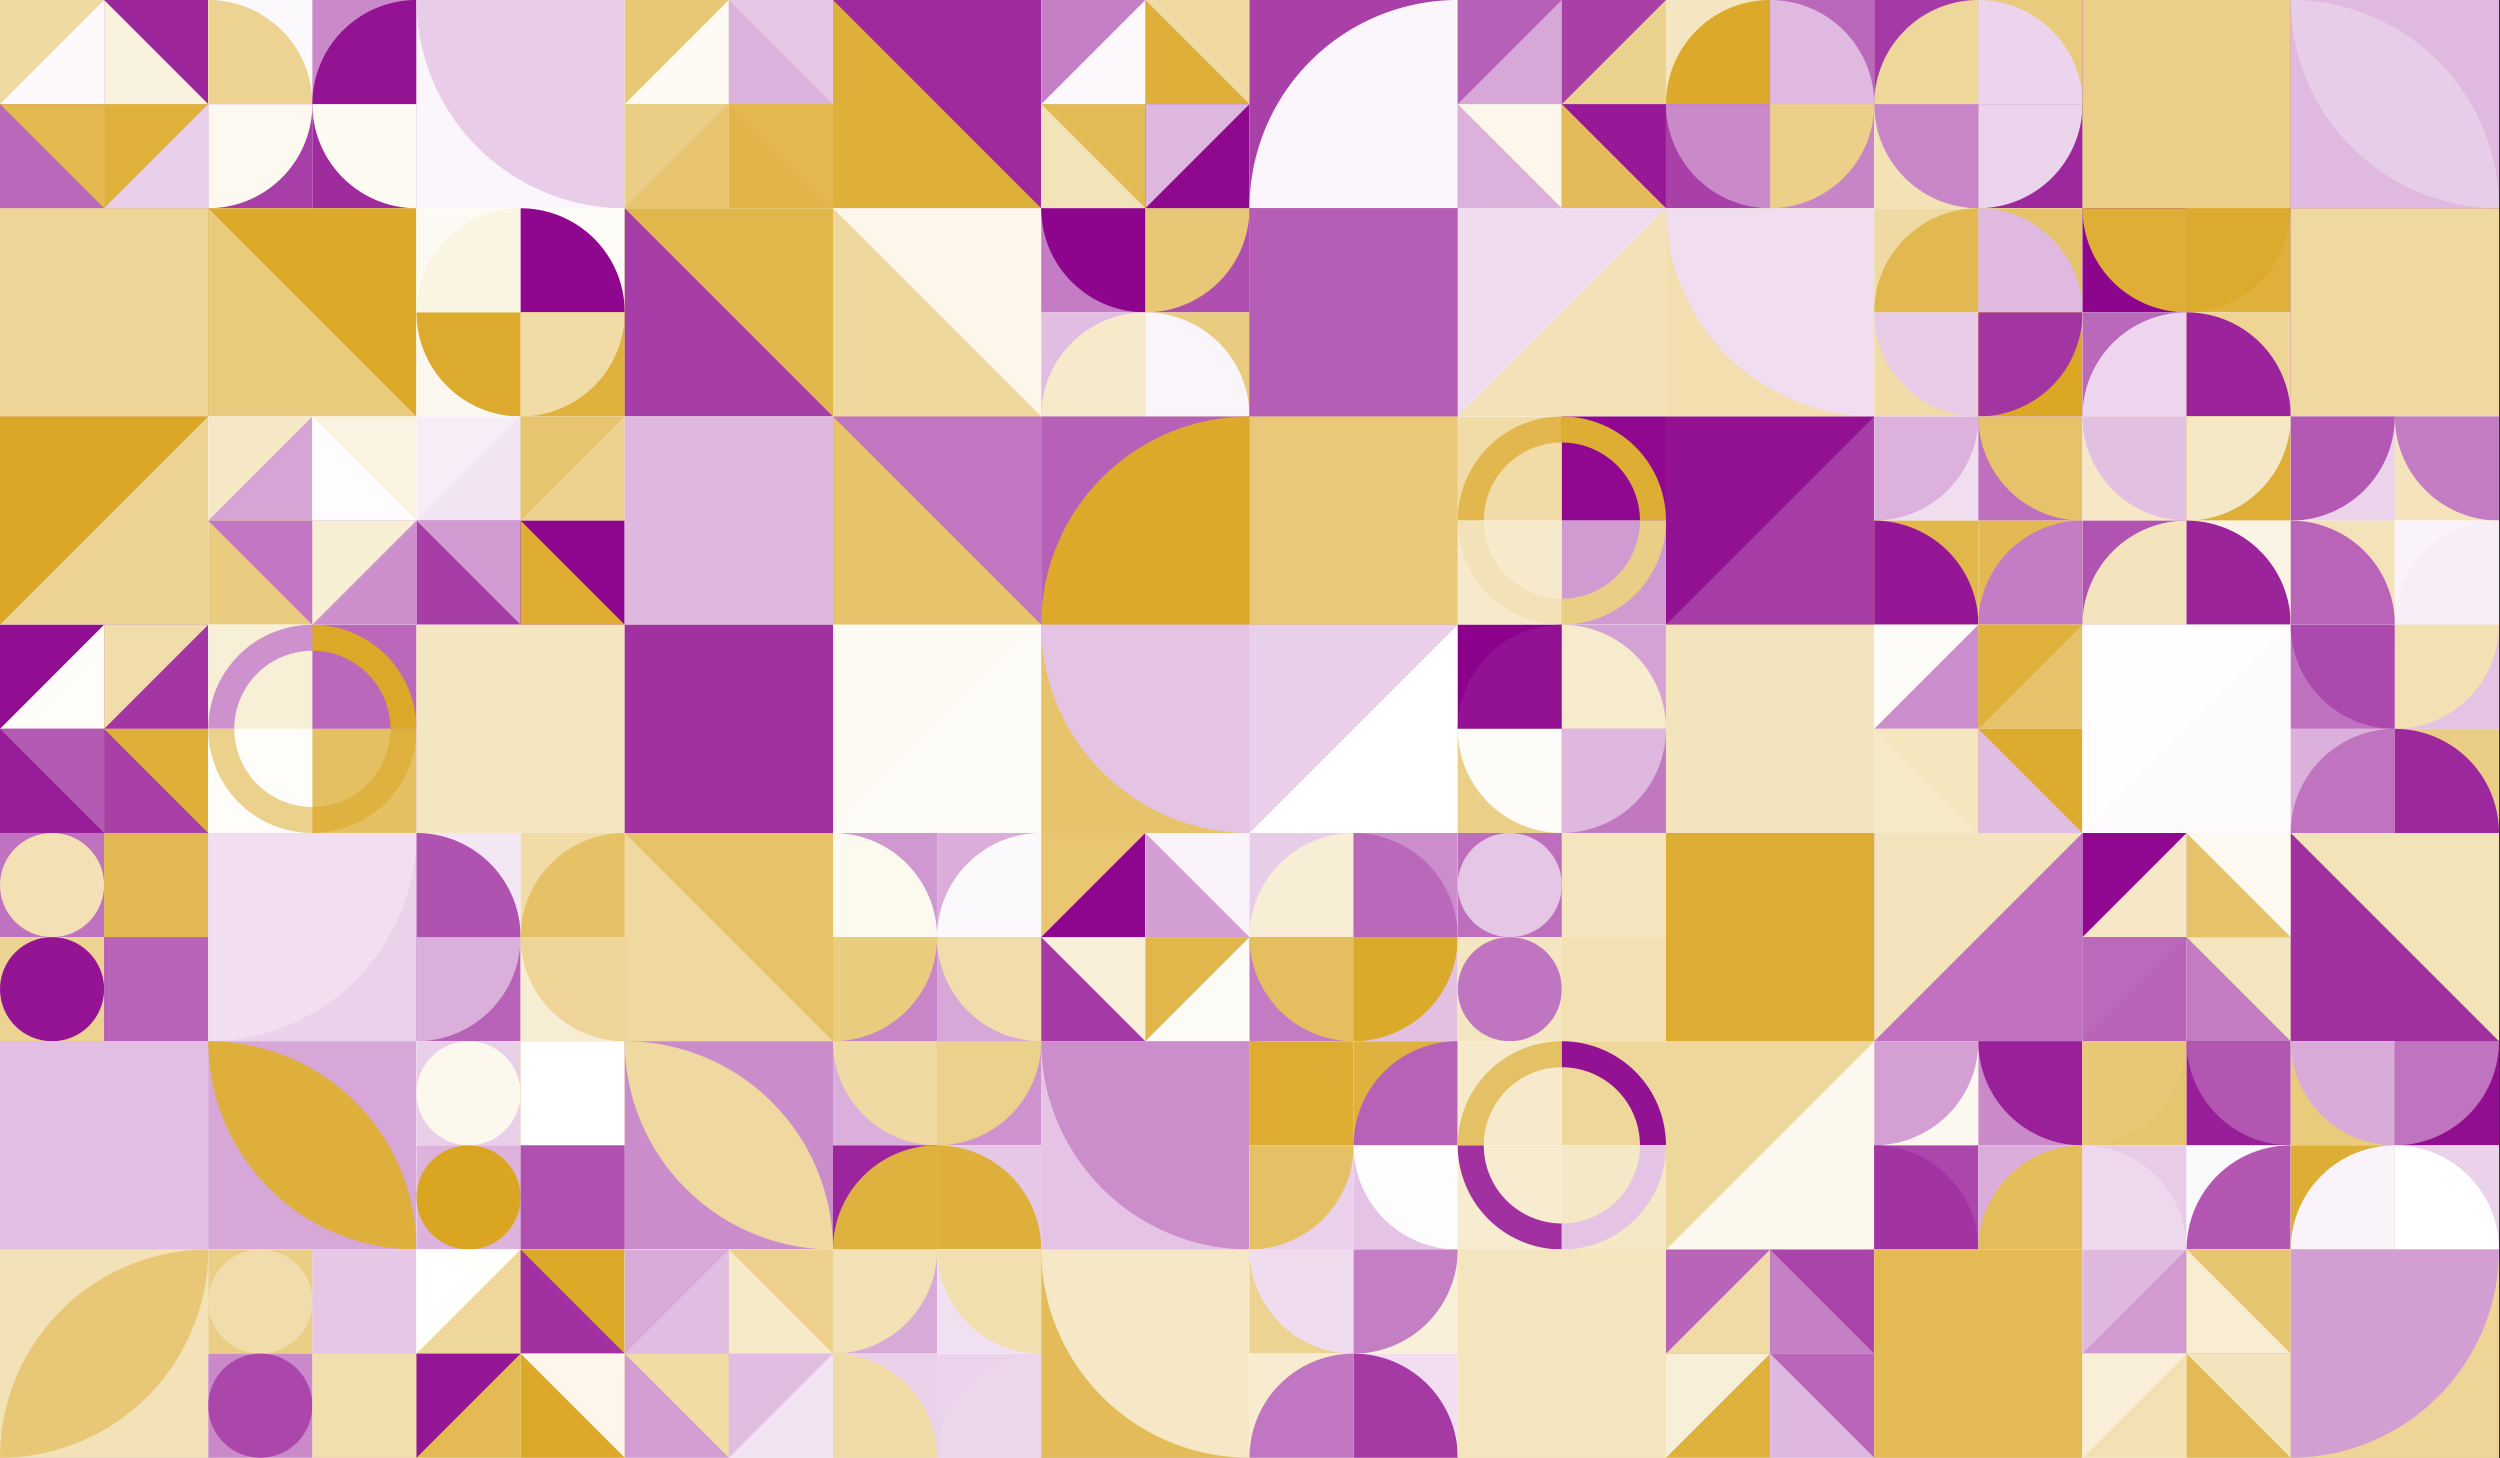 <?xml version="1.0" standalone="no"?><svg xmlns:xlink="http://www.w3.org/1999/xlink" xmlns="http://www.w3.org/2000/svg" viewBox="0 0 1000 583.335" preserveAspectRatio="xMaxYMax slice"><rect x="0" y="0" width="1000" height="583.335" fill="#333333" stroke="none"/><g transform="scale(1.024)"><rect x="0" y="0" width="976.164" height="569.429" fill="#ffffff"/><rect x="0" y="0" width="81.347" height="81.347" fill="#ffffff"/><rect x="0" y="0" width="40.67" height="40.67" fill="#f0daa3"/><polygon points="40.67,0 40.67,40.67 0,40.67" fill="#fcf8fc"/><rect x="40.67" y="0" width="40.67" height="40.67" fill="#9c259c"/><polygon points="40.67,0 81.34,40.67 40.67,40.67" fill="#f9f2de"/><rect x="0" y="40.67" width="40.67" height="40.67" fill="#ba68ba"/><polygon points="0,40.67 40.67,40.67 40.67,81.34" fill="#e2b84f"/><rect x="40.67" y="40.67" width="40.67" height="40.67" fill="#e9cee9"/><polygon points="40.67,40.67 81.34,40.67 40.67,81.34" fill="#dfb03b"/><rect x="81.347" y="0" width="81.347" height="81.347" fill="#ffffff"/><rect x="81.35" y="0" width="40.67" height="40.67" fill="#fcf9fc"/><path d="M 81.35 0 A 40.67 40.67 0 0 1 122.02 40.67 L 81.35 40.67" fill="#edd392"/><rect x="122.02" y="0" width="40.67" height="40.67" fill="#ca8aca"/><path d="M 122.02 40.67 A 40.67 40.67 0 0 1  162.69 0 L 162.69 40.67" fill="#931393"/><rect x="81.35" y="40.67" width="40.67" height="40.67" fill="#a83fa8"/><path d="M 81.35 81.34 A 40.67 40.67 0 0 0 122.02 40.67 L 81.35 40.67" fill="#fdf9f1"/><rect x="122.02" y="40.67" width="40.67" height="40.67" fill="#9f2c9f"/><path d="M 122.02 40.67 A 40.67 40.67 0 0 0 162.69 81.34 L 162.69 40.67" fill="#fdfaf2"/><rect x="162.69" y="0" width="81.35" height="81.35" fill="#fbf6fb"/><path d="M 162.69 0 A 81.35 81.35 0 0 0 244.04 81.35 L 244.04 0" fill="#e8cce8"/><rect x="244.041" y="0" width="81.347" height="81.347" fill="#ffffff"/><rect x="244.04" y="0" width="40.67" height="40.67" fill="#e8c775"/><polygon points="284.71,0 284.71,40.67 244.04,40.67" fill="#fdfaf3"/><rect x="284.71" y="0" width="40.67" height="40.67" fill="#e5c6e5"/><polygon points="284.71,0 325.38,40.67 284.71,40.67" fill="#dcb3dc"/><rect x="244.04" y="40.67" width="40.67" height="40.67" fill="#e7c46d"/><polygon points="244.04,40.67 284.71,40.67 244.04,81.34" fill="#ebce86"/><rect x="284.71" y="40.67" width="40.67" height="40.67" fill="#e1b549"/><polygon points="284.71,40.67 325.38,40.67 325.38,81.34" fill="#e2b84f"/><rect x="325.39" y="0" width="81.35" height="81.35" fill="#9e2a9e"/><polygon points="325.39,0 406.74,81.35 325.39,81.35" fill="#deaf39"/><rect x="406.735" y="0" width="81.347" height="81.347" fill="#ffffff"/><rect x="406.73" y="0" width="40.67" height="40.67" fill="#c47ec4"/><polygon points="447.4,0 447.4,40.67 406.73,40.67" fill="#fcf8fc"/><rect x="447.41" y="0" width="40.67" height="40.67" fill="#f0d9a2"/><polygon points="447.41,0 488.08,40.67 447.41,40.67" fill="#deaf39"/><rect x="406.73" y="40.67" width="40.67" height="40.67" fill="#f3e3b9"/><polygon points="406.73,40.67 447.4,40.67 447.4,81.34" fill="#e3bb56"/><rect x="447.41" y="40.67" width="40.67" height="40.67" fill="#8f098f"/><polygon points="447.41,40.67 488.08,40.67 447.41,81.34" fill="#dfb8df"/><rect x="488.08" y="0" width="81.35" height="81.35" fill="#a840a8"/><path d="M 488.08 81.35 A 81.35 81.35 0 0 1  569.43 0 L 569.43 81.35" fill="#fbf6fb"/><rect x="569.429" y="0" width="81.347" height="81.347" fill="#ffffff"/><rect x="569.43" y="0" width="40.67" height="40.67" fill="#b760b7"/><polygon points="610.1,0 610.1,40.67 569.43,40.67" fill="#d7a8d7"/><rect x="610.1" y="0" width="40.67" height="40.67" fill="#ecd28f"/><polygon points="610.1,0 650.77,0 610.1,40.67" fill="#a840a8"/><rect x="569.43" y="40.67" width="40.67" height="40.67" fill="#dcb2dc"/><polygon points="569.43,40.67 610.1,40.67 610.1,81.34" fill="#fcf7ea"/><rect x="610.1" y="40.67" width="40.67" height="40.67" fill="#971997"/><polygon points="610.1,40.67 650.77,81.34 610.1,81.34" fill="#e3bc59"/><rect x="650.776" y="0" width="81.347" height="81.347" fill="#ffffff"/><rect x="650.78" y="0" width="40.67" height="40.67" fill="#f5e6c2"/><path d="M 650.78 40.67 A 40.67 40.67 0 0 1  691.45 0 L 691.45 40.67" fill="#dca92a"/><rect x="691.45" y="0" width="40.67" height="40.67" fill="#ba68ba"/><path d="M 691.45 0 A 40.67 40.67 0 0 1 732.12 40.67 L 691.45 40.67" fill="#dfb9df"/><rect x="650.78" y="40.67" width="40.67" height="40.67" fill="#a840a8"/><path d="M 650.78 40.67 A 40.67 40.67 0 0 0 691.45 81.34 L 691.45 40.67" fill="#ca8aca"/><rect x="691.45" y="40.67" width="40.67" height="40.67" fill="#c784c7"/><path d="M 691.45 81.34 A 40.67 40.67 0 0 0 732.12 40.67 L 691.45 40.67" fill="#ecd08a"/><rect x="732.123" y="0" width="81.347" height="81.347" fill="#ffffff"/><rect x="732.12" y="0" width="40.67" height="40.67" fill="#a539a5"/><path d="M 732.12 40.67 A 40.67 40.67 0 0 1  772.79 0 L 772.79 40.67" fill="#eed79b"/><rect x="772.8" y="0" width="40.67" height="40.67" fill="#eacb7e"/><path d="M 772.8 0 A 40.67 40.67 0 0 1 813.47 40.67 L 772.8 40.67" fill="#ecd5ec"/><rect x="732.12" y="40.67" width="40.67" height="40.67" fill="#f3e2b6"/><path d="M 732.12 40.67 A 40.67 40.67 0 0 0 772.79 81.34 L 772.79 40.67" fill="#c886c8"/><rect x="772.8" y="40.67" width="40.67" height="40.67" fill="#9d279d"/><path d="M 772.8 81.34 A 40.67 40.67 0 0 0 813.47 40.67 L 772.8 40.67" fill="#ecd5ec"/><rect x="813.47" y="0" width="81.35" height="81.35" fill="#981c98"/><rect x="813.47" y="0" width="81.35" height="81.35" fill="#ebcf88"/><rect x="894.82" y="0" width="81.35" height="81.35" fill="#dfb9df"/><path d="M 894.82 0 A 81.35 81.35 0 0 1  976.17 81.35 L 894.82 0 A 81.35 81.35 0 0 0 976.17 81.35" fill="#e8cde8"/><rect x="0" y="81.35" width="81.35" height="81.35" fill="#bf73bf"/><rect x="0" y="81.35" width="81.35" height="81.35" fill="#eed597"/><rect x="81.35" y="81.35" width="81.35" height="81.35" fill="#dca929"/><polygon points="81.35,81.35 162.7,162.7 81.35,162.7" fill="#eacb7e"/><rect x="162.694" y="81.347" width="81.347" height="81.347" fill="#ffffff"/><rect x="162.69" y="81.35" width="40.67" height="40.67" fill="#fdfaf3"/><path d="M 162.69 122.02 A 40.67 40.67 0 0 1  203.36 81.35 L 203.36 122.02" fill="#faf4e3"/><rect x="203.37" y="81.35" width="40.67" height="40.67" fill="#fefcf7"/><path d="M 203.37 81.35 A 40.67 40.67 0 0 1 244.04 122.02 L 203.37 122.02" fill="#8e078e"/><rect x="162.69" y="122.02" width="40.67" height="40.67" fill="#fcf8ef"/><path d="M 162.69 122.02 A 40.67 40.67 0 0 0 203.36 162.69 L 203.36 122.02" fill="#dcab2e"/><rect x="203.37" y="122.02" width="40.67" height="40.67" fill="#dfb13d"/><path d="M 203.37 162.69 A 40.67 40.67 0 0 0 244.04 122.02 L 203.37 122.02" fill="#f1dca8"/><rect x="244.04" y="81.35" width="81.35" height="81.35" fill="#e1b64a"/><polygon points="244.04,81.35 325.39,162.7 244.04,162.7" fill="#a73da7"/><rect x="325.39" y="81.35" width="81.35" height="81.35" fill="#fcf7ea"/><polygon points="325.39,81.35 406.74,162.7 325.39,162.7" fill="#efd89e"/><rect x="406.735" y="81.347" width="81.347" height="81.347" fill="#ffffff"/><rect x="406.73" y="81.35" width="40.67" height="40.67" fill="#c47dc4"/><path d="M 406.73 81.35 A 40.67 40.67 0 0 0 447.4 122.02 L 447.4 81.35" fill="#8d058d"/><rect x="447.41" y="81.35" width="40.67" height="40.67" fill="#af4faf"/><path d="M 447.41 122.02 A 40.67 40.67 0 0 0 488.08 81.35 L 447.41 81.35" fill="#e8c876"/><rect x="406.73" y="122.02" width="40.67" height="40.67" fill="#e1bde1"/><path d="M 406.73 162.69 A 40.67 40.67 0 0 1  447.4 122.02 L 447.4 162.69" fill="#f6eacb"/><rect x="447.41" y="122.02" width="40.67" height="40.67" fill="#eacc81"/><path d="M 447.41 122.02 A 40.67 40.67 0 0 1 488.08 162.69 L 447.41 162.69" fill="#faf5fa"/><rect x="488.08" y="81.35" width="81.35" height="81.35" fill="#b65fb6"/><rect x="488.08" y="81.35" width="81.35" height="81.35" fill="#b65eb6"/><rect x="569.43" y="81.35" width="81.35" height="81.35" fill="#efdcef"/><polygon points="650.78,81.35 650.78,162.7 569.43,162.7" fill="#f3e2b7"/><rect x="650.78" y="81.35" width="81.35" height="81.35" fill="#f2deae"/><path d="M 650.78 81.35 A 81.35 81.35 0 0 0 732.13 162.7 L 732.13 81.35" fill="#f0ddf0"/><rect x="732.123" y="81.347" width="81.347" height="81.347" fill="#ffffff"/><rect x="732.12" y="81.35" width="40.67" height="40.67" fill="#f0daa3"/><path d="M 732.12 122.02 A 40.67 40.67 0 0 1  772.79 81.35 L 772.79 122.02" fill="#e2b850"/><rect x="772.8" y="81.35" width="40.67" height="40.67" fill="#e6c36b"/><path d="M 772.8 81.35 A 40.67 40.67 0 0 1 813.47 122.02 L 772.8 122.02" fill="#dfb9df"/><rect x="732.12" y="122.02" width="40.67" height="40.67" fill="#f1dca9"/><path d="M 732.12 122.02 A 40.67 40.67 0 0 0 772.79 162.69 L 772.79 122.02" fill="#e7cbe7"/><rect x="772.8" y="122.02" width="40.67" height="40.67" fill="#dba725"/><path d="M 772.8 162.69 A 40.67 40.67 0 0 0 813.47 122.02 L 772.8 122.02" fill="#a335a3"/><rect x="813.47" y="81.347" width="81.347" height="81.347" fill="#ffffff"/><rect x="813.47" y="81.35" width="40.67" height="40.67" fill="#8d048d"/><path d="M 813.47 81.35 A 40.67 40.67 0 0 0 854.14 122.02 L 854.14 81.35" fill="#deae37"/><rect x="854.14" y="81.35" width="40.67" height="40.67" fill="#dfb03c"/><path d="M 854.14 122.02 A 40.67 40.67 0 0 0 894.81 81.35 L 854.14 81.35" fill="#dcaa2c"/><rect x="813.47" y="122.02" width="40.67" height="40.67" fill="#ba68ba"/><path d="M 813.47 162.69 A 40.67 40.67 0 0 1  854.14 122.02 L 854.14 162.69" fill="#edd6ed"/><rect x="854.14" y="122.02" width="40.67" height="40.67" fill="#eed596"/><path d="M 854.14 122.02 A 40.67 40.67 0 0 1 894.81 162.69 L 854.14 162.69" fill="#9b239b"/><rect x="894.82" y="81.35" width="81.35" height="81.35" fill="#9c269c"/><rect x="894.82" y="81.35" width="81.35" height="81.35" fill="#efd9a0"/><rect x="0" y="162.69" width="81.35" height="81.35" fill="#edd494"/><polygon points="0,162.69 81.35,162.69 0,244.04" fill="#dba726"/><rect x="81.347" y="162.694" width="81.347" height="81.347" fill="#ffffff"/><rect x="81.35" y="162.69" width="40.67" height="40.67" fill="#f6e8c6"/><polygon points="122.02,162.69 122.02,203.36 81.35,203.36" fill="#d6a5d6"/><rect x="122.02" y="162.69" width="40.67" height="40.67" fill="#faf3e2"/><polygon points="122.02,162.69 162.69,203.36 122.02,203.36" fill="#fefcfe"/><rect x="81.35" y="203.37" width="40.67" height="40.67" fill="#eacc81"/><polygon points="81.35,203.37 122.02,203.37 122.02,244.04" fill="#c176c1"/><rect x="122.02" y="203.37" width="40.67" height="40.67" fill="#cc8fcc"/><polygon points="122.02,203.37 162.69,203.37 122.02,244.04" fill="#f8eed4"/><rect x="162.694" y="162.694" width="81.347" height="81.347" fill="#ffffff"/><rect x="162.69" y="162.69" width="40.67" height="40.67" fill="#f7edf7"/><polygon points="203.36,162.69 203.36,203.36 162.69,203.36" fill="#f3e4f3"/><rect x="203.37" y="162.69" width="40.67" height="40.67" fill="#ecd28e"/><polygon points="203.37,162.69 244.04,162.69 203.37,203.36" fill="#e7c570"/><rect x="162.69" y="203.37" width="40.67" height="40.67" fill="#a73da7"/><polygon points="162.69,203.37 203.36,203.37 203.36,244.04" fill="#d29cd2"/><rect x="203.37" y="203.37" width="40.67" height="40.67" fill="#8e068e"/><polygon points="203.37,203.37 244.04,244.04 203.37,244.04" fill="#ddac31"/><rect x="244.04" y="162.69" width="81.35" height="81.35" fill="#edd7ed"/><rect x="244.04" y="162.69" width="81.35" height="81.35" fill="#dfb8df"/><rect x="325.39" y="162.69" width="81.35" height="81.35" fill="#e6c36a"/><polygon points="325.39,162.69 406.74,162.69 406.74,244.04" fill="#c176c1"/><rect x="406.73" y="162.69" width="81.35" height="81.35" fill="#b760b7"/><path d="M 406.73 244.04 A 81.35 81.35 0 0 1  488.08 162.69 L 488.08 244.04" fill="#dca92b"/><rect x="488.08" y="162.69" width="81.35" height="81.35" fill="#ba67ba"/><rect x="488.08" y="162.69" width="81.35" height="81.35" fill="#e9c979"/><rect x="569.429" y="162.694" width="81.347" height="81.347" fill="#ffffff"/><rect x="569.43" y="162.69" width="40.67" height="40.67" fill="#f1dca8"/><path d="M 569.43 203.36 A 40.67 40.67 0 0 1 610.1 162.69 L 610.1 172.857 A 30.503 30.503 0 0 0 579.597 203.36" fill="#e2b84e"/><rect x="610.1" y="162.69" width="40.67" height="40.67" fill="#8f088f"/><path d="M 610.1 162.69 A 40.67 40.67 0 0 1 650.77 203.36 L 640.603 203.36 A 30.503 30.503 0 0 0 610.1 172.857" fill="#ddad34"/><rect x="569.43" y="203.37" width="40.67" height="40.67" fill="#f6eacb"/><path d="M 569.43 203.37 A 40.67 40.67 0 0 0 610.1 244.04 L 610.1 233.873 A 30.503 30.503 0 0 1 579.597 203.37" fill="#f3e2b7"/><rect x="610.1" y="203.37" width="40.67" height="40.67" fill="#d19ad1"/><path d="M 610.1 244.04 A 40.67 40.67 0 0 0 650.77 203.37 L 640.603 203.37 A 30.503 30.503 0 0 1 610.1 233.873" fill="#ebce85"/><rect x="650.78" y="162.69" width="81.35" height="81.35" fill="#931293"/><polygon points="732.13,162.69 732.13,244.04 650.78,244.04" fill="#a73ea7"/><rect x="732.123" y="162.694" width="81.347" height="81.347" fill="#ffffff"/><rect x="732.12" y="162.69" width="40.67" height="40.67" fill="#f0def0"/><path d="M 732.12 203.36 A 40.67 40.67 0 0 0 772.79 162.69 L 732.12 162.69" fill="#dcb2dc"/><rect x="772.8" y="162.69" width="40.67" height="40.67" fill="#be6fbe"/><path d="M 772.8 162.69 A 40.67 40.67 0 0 0 813.47 203.36 L 813.47 162.69" fill="#e6c36a"/><rect x="732.12" y="203.37" width="40.67" height="40.67" fill="#e1b64a"/><path d="M 732.12 203.37 A 40.67 40.67 0 0 1 772.79 244.04 L 732.12 244.04" fill="#961796"/><rect x="772.8" y="203.37" width="40.67" height="40.67" fill="#e2b952"/><path d="M 772.8 244.04 A 40.67 40.67 0 0 1  813.47 203.37 L 813.47 244.04" fill="#c47dc4"/><rect x="813.47" y="162.694" width="81.347" height="81.347" fill="#ffffff"/><rect x="813.47" y="162.69" width="40.67" height="40.67" fill="#f6e8c7"/><path d="M 813.47 162.69 A 40.67 40.67 0 0 0 854.14 203.36 L 854.14 162.69" fill="#e2c0e2"/><rect x="854.14" y="162.69" width="40.67" height="40.67" fill="#deae37"/><path d="M 854.14 203.36 A 40.67 40.67 0 0 0 894.81 162.69 L 854.14 162.69" fill="#f5e8c6"/><rect x="813.47" y="203.37" width="40.67" height="40.67" fill="#b153b1"/><path d="M 813.47 244.04 A 40.67 40.67 0 0 1  854.14 203.37 L 854.14 244.04" fill="#f4e4bd"/><rect x="854.14" y="203.37" width="40.67" height="40.67" fill="#fbf4e4"/><path d="M 854.14 203.37 A 40.67 40.67 0 0 1 894.81 244.04 L 854.14 244.04" fill="#9b249b"/><rect x="894.817" y="162.694" width="81.347" height="81.347" fill="#ffffff"/><rect x="894.82" y="162.69" width="40.67" height="40.67" fill="#ebd3eb"/><path d="M 894.82 203.36 A 40.67 40.67 0 0 0 935.49 162.69 L 894.82 162.69" fill="#b358b3"/><rect x="935.49" y="162.69" width="40.67" height="40.67" fill="#f4e3bb"/><path d="M 935.49 162.69 A 40.67 40.67 0 0 0 976.16 203.36 L 976.16 162.69" fill="#c47dc4"/><rect x="894.82" y="203.37" width="40.67" height="40.67" fill="#f4e3ba"/><path d="M 894.82 203.37 A 40.67 40.67 0 0 1 935.49 244.04 L 894.82 244.04" fill="#b964b9"/><rect x="935.49" y="203.37" width="40.67" height="40.67" fill="#faf4fa"/><path d="M 935.49 244.04 A 40.67 40.67 0 0 1  976.16 203.37 L 976.16 244.04" fill="#f7eef7"/><rect x="0" y="244.041" width="81.347" height="81.347" fill="#ffffff"/><rect x="0" y="244.04" width="40.67" height="40.67" fill="#910d91"/><polygon points="40.67,244.04 40.67,284.71 0,284.71" fill="#fefdf9"/><rect x="40.67" y="244.04" width="40.67" height="40.67" fill="#a436a4"/><polygon points="40.67,244.04 81.34,244.04 40.67,284.71" fill="#f1ddab"/><rect x="0" y="284.71" width="40.67" height="40.67" fill="#981d98"/><polygon points="0,284.71 40.67,284.71 40.67,325.38" fill="#b45ab4"/><rect x="40.67" y="284.71" width="40.67" height="40.67" fill="#deaf38"/><polygon points="40.67,284.71 81.34,325.38 40.67,325.38" fill="#a840a8"/><rect x="81.347" y="244.041" width="81.347" height="81.347" fill="#ffffff"/><rect x="81.35" y="244.04" width="40.67" height="40.67" fill="#f8efd7"/><path d="M 81.35 284.71 A 40.67 40.67 0 0 1 122.02 244.04 L 122.02 254.207 A 30.503 30.503 0 0 0 91.517 284.71" fill="#cd91cd"/><rect x="122.02" y="244.04" width="40.67" height="40.67" fill="#bb68bb"/><path d="M 122.02 244.04 A 40.67 40.67 0 0 1 162.69 284.71 L 152.523 284.71 A 30.503 30.503 0 0 0 122.02 254.207" fill="#dba828"/><rect x="81.35" y="284.71" width="40.67" height="40.67" fill="#fefdfa"/><path d="M 81.35 284.71 A 40.67 40.67 0 0 0 122.02 325.38 L 122.02 315.212 A 30.503 30.503 0 0 1 91.517 284.71" fill="#ecd18c"/><rect x="122.02" y="284.71" width="40.67" height="40.67" fill="#e5c062"/><path d="M 122.02 325.38 A 40.67 40.67 0 0 0 162.69 284.71 L 152.523 284.71 A 30.503 30.503 0 0 1 122.02 315.212" fill="#dfb13e"/><rect x="162.69" y="244.04" width="81.35" height="81.35" fill="#d6a4d6"/><rect x="162.69" y="244.04" width="81.35" height="81.35" fill="#f5e6c2"/><rect x="244.04" y="244.04" width="81.35" height="81.35" fill="#f4e3ba"/><rect x="244.04" y="244.04" width="81.35" height="81.35" fill="#a130a1"/><rect x="325.39" y="244.04" width="81.35" height="81.35" fill="#fdfaf3"/><polygon points="406.74,244.04 406.74,325.39 325.39,325.39" fill="#fdfbf5"/><rect x="406.73" y="244.04" width="81.35" height="81.35" fill="#e7c46c"/><path d="M 406.73 244.04 A 81.35 81.35 0 0 0 488.08 325.39 L 488.08 244.04" fill="#e4c3e4"/><rect x="488.08" y="244.04" width="81.35" height="81.35" fill="#e9cfe9"/><polygon points="569.43,244.04 569.43,325.39 488.08,325.39" fill="#ffffff"/><rect x="569.429" y="244.041" width="81.347" height="81.347" fill="#ffffff"/><rect x="569.43" y="244.04" width="40.67" height="40.67" fill="#8c018c"/><path d="M 569.43 284.71 A 40.67 40.67 0 0 1  610.1 244.04 L 610.1 284.71" fill="#931293"/><rect x="610.1" y="244.04" width="40.67" height="40.67" fill="#d5a2d5"/><path d="M 610.1 244.04 A 40.67 40.67 0 0 1 650.77 284.71 L 610.1 284.71" fill="#f7ebce"/><rect x="569.43" y="284.71" width="40.67" height="40.67" fill="#ebcf89"/><path d="M 569.43 284.71 A 40.67 40.67 0 0 0 610.1 325.38 L 610.1 284.71" fill="#fefcf8"/><rect x="610.1" y="284.71" width="40.67" height="40.67" fill="#c178c1"/><path d="M 610.1 325.38 A 40.67 40.67 0 0 0 650.77 284.71 L 610.1 284.71" fill="#dfb8df"/><rect x="650.78" y="244.04" width="81.35" height="81.35" fill="#e0b446"/><rect x="650.78" y="244.04" width="81.35" height="81.35" fill="#f4e4bd"/><rect x="732.123" y="244.041" width="81.347" height="81.347" fill="#ffffff"/><rect x="732.12" y="244.04" width="40.67" height="40.67" fill="#fefcf8"/><polygon points="772.79,244.04 772.79,284.71 732.12,284.71" fill="#cb8dcb"/><rect x="772.8" y="244.04" width="40.67" height="40.67" fill="#e6c36b"/><polygon points="772.8,244.04 813.47,244.04 772.8,284.71" fill="#dfb03c"/><rect x="732.12" y="284.71" width="40.67" height="40.67" fill="#f6e9c8"/><polygon points="732.12,284.71 772.79,284.71 772.79,325.38" fill="#f5e6c0"/><rect x="772.8" y="284.71" width="40.67" height="40.67" fill="#dcab2e"/><polygon points="772.8,284.71 813.47,325.38 772.8,325.38" fill="#e1bde1"/><rect x="813.47" y="244.04" width="81.35" height="81.35" fill="#fdfafd"/><polygon points="813.47,244.04 894.82,244.04 813.47,325.39" fill="#fffefd"/><rect x="894.817" y="244.041" width="81.347" height="81.347" fill="#ffffff"/><rect x="894.82" y="244.04" width="40.67" height="40.67" fill="#bf72bf"/><path d="M 894.82 244.04 A 40.67 40.67 0 0 0 935.49 284.71 L 935.49 244.04" fill="#ac49ac"/><rect x="935.49" y="244.04" width="40.67" height="40.67" fill="#e4c3e4"/><path d="M 935.49 284.71 A 40.67 40.67 0 0 0 976.16 244.04 L 935.49 244.04" fill="#f3e1b4"/><rect x="894.82" y="284.71" width="40.67" height="40.67" fill="#dbb0db"/><path d="M 894.82 325.38 A 40.67 40.67 0 0 1  935.49 284.71 L 935.49 325.38" fill="#c074c0"/><rect x="935.49" y="284.71" width="40.67" height="40.67" fill="#ebce86"/><path d="M 935.49 284.71 A 40.67 40.67 0 0 1 976.16 325.38 L 935.49 325.38" fill="#9d289d"/><rect x="0" y="325.388" width="81.347" height="81.347" fill="#ffffff"/><rect x="0" y="325.39" width="40.67" height="40.67" fill="#bf72bf"/><circle cx="20.335" cy="345.725" r="20.335" fill="#f3e1b5"/><rect x="40.67" y="325.39" width="40.67" height="40.67" fill="#d9acd9"/><rect x="40.67" y="325.39" width="40.67" height="40.67" fill="#e2b952"/><rect x="0" y="366.06" width="40.67" height="40.67" fill="#edd391"/><circle cx="20.335" cy="386.395" r="20.335" fill="#941494"/><rect x="40.67" y="366.06" width="40.67" height="40.67" fill="#c074c0"/><rect x="40.67" y="366.06" width="40.67" height="40.67" fill="#b863b8"/><rect x="81.35" y="325.39" width="81.35" height="81.35" fill="#ebd2eb"/><path d="M 81.35 406.74 A 81.35 81.35 0 0 0 162.7 325.39 L 81.35 325.39" fill="#f1dff1"/><rect x="162.694" y="325.388" width="81.347" height="81.347" fill="#ffffff"/><rect x="162.69" y="325.39" width="40.67" height="40.67" fill="#f4e7f4"/><path d="M 162.69 325.39 A 40.67 40.67 0 0 1 203.36 366.06 L 162.69 366.06" fill="#b052b0"/><rect x="203.37" y="325.39" width="40.67" height="40.67" fill="#f1dca8"/><path d="M 203.37 366.06 A 40.67 40.67 0 0 1  244.04 325.39 L 244.04 366.06" fill="#e6c267"/><rect x="162.69" y="366.06" width="40.67" height="40.67" fill="#b761b7"/><path d="M 162.69 406.73 A 40.67 40.67 0 0 0 203.36 366.06 L 162.69 366.06" fill="#daafda"/><rect x="203.37" y="366.06" width="40.67" height="40.67" fill="#f7edd2"/><path d="M 203.37 366.06 A 40.67 40.67 0 0 0 244.04 406.73 L 244.04 366.06" fill="#eed597"/><rect x="244.04" y="325.39" width="81.35" height="81.35" fill="#e6c268"/><polygon points="244.04,325.39 325.39,406.74 244.04,406.74" fill="#efd9a0"/><rect x="325.388" y="325.388" width="81.347" height="81.347" fill="#ffffff"/><rect x="325.39" y="325.39" width="40.67" height="40.67" fill="#d098d0"/><path d="M 325.39 325.39 A 40.67 40.67 0 0 1 366.06 366.06 L 325.39 366.06" fill="#fcf9ef"/><rect x="366.06" y="325.39" width="40.67" height="40.67" fill="#daadda"/><path d="M 366.06 366.06 A 40.67 40.67 0 0 1  406.73 325.39 L 406.73 366.06" fill="#fcf9fc"/><rect x="325.39" y="366.06" width="40.67" height="40.67" fill="#c886c8"/><path d="M 325.39 406.73 A 40.67 40.67 0 0 0 366.06 366.06 L 325.39 366.06" fill="#eacc7f"/><rect x="366.06" y="366.06" width="40.67" height="40.67" fill="#d7a8d7"/><path d="M 366.06 366.06 A 40.67 40.67 0 0 0 406.73 406.73 L 406.73 366.06" fill="#f1ddab"/><rect x="406.735" y="325.388" width="81.347" height="81.347" fill="#ffffff"/><rect x="406.73" y="325.39" width="40.67" height="40.67" fill="#e8c672"/><polygon points="447.4,325.39 447.4,366.06 406.73,366.06" fill="#8e068e"/><rect x="447.41" y="325.39" width="40.67" height="40.67" fill="#faf4fa"/><polygon points="447.41,325.39 488.08,366.06 447.41,366.06" fill="#d39fd3"/><rect x="406.73" y="366.06" width="40.67" height="40.67" fill="#a63aa6"/><polygon points="406.73,366.06 447.4,366.06 447.4,406.73" fill="#f9f0da"/><rect x="447.41" y="366.06" width="40.67" height="40.67" fill="#fdfbf6"/><polygon points="447.41,366.06 488.08,366.06 447.41,406.73" fill="#e1b64b"/><rect x="488.082" y="325.388" width="81.347" height="81.347" fill="#ffffff"/><rect x="488.08" y="325.39" width="40.67" height="40.67" fill="#e8cde8"/><path d="M 488.08 366.06 A 40.67 40.67 0 0 1  528.75 325.39 L 528.75 366.06" fill="#f8eed5"/><rect x="528.76" y="325.39" width="40.67" height="40.67" fill="#cb8dcb"/><path d="M 528.76 325.39 A 40.67 40.67 0 0 1 569.43 366.06 L 528.76 366.06" fill="#ba68ba"/><rect x="488.08" y="366.06" width="40.67" height="40.67" fill="#c37bc3"/><path d="M 488.08 366.06 A 40.67 40.67 0 0 0 528.75 406.73 L 528.75 366.06" fill="#e4be5f"/><rect x="528.76" y="366.06" width="40.67" height="40.67" fill="#e2c0e2"/><path d="M 528.76 406.73 A 40.67 40.67 0 0 0 569.43 366.06 L 528.76 366.06" fill="#dcaa2b"/><rect x="569.429" y="325.388" width="81.347" height="81.347" fill="#ffffff"/><rect x="569.43" y="325.39" width="40.67" height="40.67" fill="#bd6fbd"/><circle cx="589.765" cy="345.725" r="20.335" fill="#e5c6e5"/><rect x="610.1" y="325.39" width="40.67" height="40.67" fill="#ba67ba"/><rect x="610.1" y="325.39" width="40.67" height="40.67" fill="#f4e5bf"/><rect x="569.43" y="366.06" width="40.67" height="40.67" fill="#f5e6c2"/><circle cx="589.765" cy="386.395" r="20.335" fill="#c075c0"/><rect x="610.1" y="366.06" width="40.67" height="40.67" fill="#f8edd4"/><rect x="610.1" y="366.06" width="40.67" height="40.67" fill="#f3e1b4"/><rect x="650.78" y="325.39" width="81.35" height="81.35" fill="#b45ab4"/><rect x="650.78" y="325.39" width="81.35" height="81.35" fill="#ddad34"/><rect x="732.12" y="325.39" width="81.35" height="81.35" fill="#bf71bf"/><polygon points="732.12,325.39 813.47,325.39 732.12,406.74" fill="#f4e4bd"/><rect x="813.47" y="325.388" width="81.347" height="81.347" fill="#ffffff"/><rect x="813.47" y="325.39" width="40.67" height="40.67" fill="#8f088f"/><polygon points="854.14,325.39 854.14,366.06 813.47,366.06" fill="#f6e8c6"/><rect x="854.14" y="325.39" width="40.67" height="40.67" fill="#fdf9f1"/><polygon points="854.14,325.39 894.81,366.06 854.14,366.06" fill="#e6c268"/><rect x="813.47" y="366.06" width="40.67" height="40.67" fill="#b863b8"/><polygon points="813.47,366.06 854.14,366.06 813.47,406.73" fill="#bb69bb"/><rect x="854.14" y="366.06" width="40.67" height="40.67" fill="#c37bc3"/><polygon points="854.14,366.06 894.81,366.06 894.81,406.73" fill="#f5e6c0"/><rect x="894.82" y="325.39" width="81.35" height="81.35" fill="#f3e3b9"/><polygon points="894.82,325.39 976.17,406.74 894.82,406.74" fill="#a131a1"/><rect x="0" y="406.73" width="81.35" height="81.35" fill="#d5a3d5"/><rect x="0" y="406.73" width="81.35" height="81.35" fill="#e2bfe2"/><rect x="81.35" y="406.73" width="81.35" height="81.35" fill="#d7a7d7"/><path d="M 81.35 406.73 A 81.35 81.35 0 0 1  162.7 488.08 L 81.35 406.73 A 81.35 81.35 0 0 0 162.7 488.08" fill="#deb03b"/><rect x="162.694" y="406.735" width="81.347" height="81.347" fill="#ffffff"/><rect x="162.69" y="406.73" width="40.67" height="40.67" fill="#e9cee9"/><circle cx="183.025" cy="427.065" r="20.335" fill="#fcf8ed"/><rect x="203.37" y="406.73" width="40.67" height="40.67" fill="#e0b342"/><rect x="203.37" y="406.73" width="40.67" height="40.67" fill="#ffffff"/><rect x="162.69" y="447.41" width="40.67" height="40.67" fill="#ddb3dd"/><circle cx="183.025" cy="467.745" r="20.335" fill="#daa622"/><rect x="203.37" y="447.41" width="40.67" height="40.67" fill="#e0bbe0"/><rect x="203.37" y="447.41" width="40.67" height="40.67" fill="#b051b0"/><rect x="244.04" y="406.73" width="81.35" height="81.35" fill="#cb8ccb"/><path d="M 244.04 406.73 A 81.35 81.35 0 0 1  325.39 488.08 L 244.04 406.73 A 81.35 81.35 0 0 0 325.39 488.08" fill="#efd9a0"/><rect x="325.388" y="406.735" width="81.347" height="81.347" fill="#ffffff"/><rect x="325.39" y="406.73" width="40.67" height="40.67" fill="#dbafdb"/><path d="M 325.39 406.73 A 40.67 40.67 0 0 0 366.06 447.4 L 366.06 406.73" fill="#f0daa3"/><rect x="366.06" y="406.73" width="40.67" height="40.67" fill="#ce93ce"/><path d="M 366.06 447.4 A 40.67 40.67 0 0 0 406.73 406.73 L 366.06 406.73" fill="#ecd18d"/><rect x="325.39" y="447.41" width="40.67" height="40.67" fill="#9c249c"/><path d="M 325.39 488.08 A 40.67 40.67 0 0 1  366.06 447.41 L 366.06 488.08" fill="#dfb23f"/><rect x="366.06" y="447.41" width="40.67" height="40.67" fill="#e6c7e6"/><path d="M 366.06 447.41 A 40.67 40.67 0 0 1 406.73 488.08 L 366.06 488.08" fill="#deb03b"/><rect x="406.73" y="406.73" width="81.35" height="81.35" fill="#e4c3e4"/><path d="M 406.73 406.73 A 81.35 81.35 0 0 0 488.08 488.08 L 488.08 406.73" fill="#cb8ecb"/><rect x="488.082" y="406.735" width="81.347" height="81.347" fill="#ffffff"/><rect x="488.08" y="406.73" width="40.67" height="40.67" fill="#ddad33"/><path d="M 488.08 406.73 A 40.67 40.67 0 0 1 528.75 447.4 L 488.08 447.4" fill="#ddac31"/><rect x="528.76" y="406.73" width="40.67" height="40.67" fill="#dfb13e"/><path d="M 528.76 447.4 A 40.67 40.67 0 0 1  569.43 406.73 L 569.43 447.4" fill="#b761b7"/><rect x="488.08" y="447.41" width="40.67" height="40.67" fill="#ead0ea"/><path d="M 488.08 488.08 A 40.67 40.67 0 0 0 528.75 447.41 L 488.08 447.41" fill="#e5c165"/><rect x="528.76" y="447.41" width="40.67" height="40.67" fill="#e4c3e4"/><path d="M 528.76 447.41 A 40.67 40.67 0 0 0 569.43 488.08 L 569.43 447.41" fill="#fefdfe"/><rect x="569.429" y="406.735" width="81.347" height="81.347" fill="#ffffff"/><rect x="569.43" y="406.73" width="40.67" height="40.67" fill="#f7eacc"/><path d="M 569.43 447.4 A 40.67 40.67 0 0 1 610.1 406.73 L 610.1 416.898 A 30.503 30.503 0 0 0 579.597 447.4" fill="#e5c165"/><rect x="610.1" y="406.73" width="40.67" height="40.67" fill="#efd79c"/><path d="M 610.1 406.73 A 40.67 40.67 0 0 1 650.77 447.4 L 640.603 447.4 A 30.503 30.503 0 0 0 610.1 416.898" fill="#931293"/><rect x="569.43" y="447.41" width="40.67" height="40.67" fill="#f7ecd0"/><path d="M 569.43 447.41 A 40.67 40.67 0 0 0 610.1 488.08 L 610.1 477.913 A 30.503 30.503 0 0 1 579.597 447.41" fill="#a131a1"/><rect x="610.1" y="447.41" width="40.67" height="40.67" fill="#f5e8c6"/><path d="M 610.1 488.08 A 40.67 40.67 0 0 0 650.77 447.41 L 640.603 447.41 A 30.503 30.503 0 0 1 610.1 477.913" fill="#e4c3e4"/><rect x="650.78" y="406.73" width="81.35" height="81.35" fill="#eed79b"/><polygon points="732.13,406.73 732.13,488.08 650.78,488.08" fill="#fcf7ec"/><rect x="732.123" y="406.735" width="81.347" height="81.347" fill="#ffffff"/><rect x="732.12" y="406.73" width="40.67" height="40.67" fill="#fcf8ef"/><path d="M 732.12 447.4 A 40.67 40.67 0 0 0 772.79 406.73 L 732.12 406.73" fill="#d4a0d4"/><rect x="772.8" y="406.73" width="40.67" height="40.67" fill="#ca8aca"/><path d="M 772.8 406.73 A 40.67 40.67 0 0 0 813.47 447.4 L 813.47 406.73" fill="#992099"/><rect x="732.12" y="447.41" width="40.67" height="40.67" fill="#ab47ab"/><path d="M 732.12 447.41 A 40.67 40.67 0 0 1 772.79 488.08 L 732.12 488.08" fill="#a233a2"/><rect x="772.8" y="447.41" width="40.67" height="40.67" fill="#daadda"/><path d="M 772.8 488.08 A 40.67 40.67 0 0 1  813.47 447.41 L 813.47 488.08" fill="#e4bd5b"/><rect x="813.47" y="406.735" width="81.347" height="81.347" fill="#ffffff"/><rect x="813.47" y="406.73" width="40.67" height="40.67" fill="#e7c46e"/><path d="M 813.47 447.4 A 40.67 40.67 0 0 0 854.14 406.73 L 813.47 406.73" fill="#e8c877"/><rect x="854.14" y="406.73" width="40.67" height="40.67" fill="#991f99"/><path d="M 854.14 406.73 A 40.67 40.67 0 0 0 894.81 447.4 L 894.81 406.73" fill="#b256b2"/><rect x="813.47" y="447.41" width="40.67" height="40.67" fill="#e7cbe7"/><path d="M 813.47 447.41 A 40.67 40.67 0 0 1 854.14 488.08 L 813.47 488.08" fill="#edd8ed"/><rect x="854.14" y="447.41" width="40.67" height="40.67" fill="#fcf9fc"/><path d="M 854.14 488.08 A 40.67 40.67 0 0 1  894.81 447.41 L 894.81 488.08" fill="#b357b3"/><rect x="894.817" y="406.735" width="81.347" height="81.347" fill="#ffffff"/><rect x="894.82" y="406.73" width="40.67" height="40.67" fill="#eacb7e"/><path d="M 894.82 406.73 A 40.67 40.67 0 0 0 935.49 447.4 L 935.49 406.73" fill="#d9abd9"/><rect x="935.49" y="406.73" width="40.67" height="40.67" fill="#910e91"/><path d="M 935.49 447.4 A 40.67 40.67 0 0 0 976.16 406.73 L 935.49 406.73" fill="#c074c0"/><rect x="894.82" y="447.41" width="40.67" height="40.67" fill="#ddad35"/><path d="M 894.82 488.08 A 40.67 40.67 0 0 1  935.49 447.41 L 935.49 488.08" fill="#faf3fa"/><rect x="935.49" y="447.41" width="40.67" height="40.67" fill="#ebd2eb"/><path d="M 935.49 447.41 A 40.67 40.67 0 0 1 976.16 488.08 L 935.49 488.08" fill="#ffffff"/><rect x="0" y="488.08" width="81.35" height="81.35" fill="#f3e2b7"/><path d="M 0 569.43 A 81.35 81.35 0 0 1  81.35 488.08 L 0 569.43 A 81.35 81.35 0 0 0 81.35 488.08" fill="#e8c877"/><rect x="81.347" y="488.082" width="81.347" height="81.347" fill="#ffffff"/><rect x="81.35" y="488.08" width="40.67" height="40.67" fill="#ebce86"/><circle cx="101.685" cy="508.415" r="20.335" fill="#f1ddac"/><rect x="122.02" y="488.08" width="40.67" height="40.67" fill="#ecd28f"/><rect x="122.02" y="488.08" width="40.67" height="40.67" fill="#e6c8e6"/><rect x="81.35" y="528.76" width="40.67" height="40.67" fill="#ca8aca"/><circle cx="101.685" cy="549.095" r="20.335" fill="#ab47ab"/><rect x="122.02" y="528.76" width="40.67" height="40.67" fill="#daaeda"/><rect x="122.02" y="528.76" width="40.67" height="40.67" fill="#f2dfaf"/><rect x="162.694" y="488.082" width="81.347" height="81.347" fill="#ffffff"/><rect x="162.69" y="488.08" width="40.67" height="40.67" fill="#fffffe"/><polygon points="203.36,488.08 203.36,528.75 162.69,528.75" fill="#eed79b"/><rect x="203.37" y="488.08" width="40.67" height="40.67" fill="#dba828"/><polygon points="203.37,488.08 244.04,528.75 203.37,528.75" fill="#a130a1"/><rect x="162.69" y="528.76" width="40.67" height="40.67" fill="#e3ba54"/><polygon points="162.69,528.76 203.36,528.76 162.69,569.43" fill="#951695"/><rect x="203.37" y="528.76" width="40.67" height="40.67" fill="#dba828"/><polygon points="203.37,528.76 244.04,528.76 244.04,569.43" fill="#fcf7ea"/><rect x="244.041" y="488.082" width="81.347" height="81.347" fill="#ffffff"/><rect x="244.04" y="488.08" width="40.67" height="40.67" fill="#d8aad8"/><polygon points="284.71,488.08 284.71,528.75 244.04,528.75" fill="#e1bde1"/><rect x="284.71" y="488.08" width="40.67" height="40.67" fill="#ecd08b"/><polygon points="284.71,488.08 325.38,528.75 284.71,528.75" fill="#f6e9c8"/><rect x="244.04" y="528.76" width="40.67" height="40.67" fill="#d39dd3"/><polygon points="244.04,528.76 284.71,528.76 284.71,569.43" fill="#f0dba5"/><rect x="284.71" y="528.76" width="40.67" height="40.67" fill="#f2e2f2"/><polygon points="284.71,528.76 325.38,528.76 284.71,569.43" fill="#e1bde1"/><rect x="325.388" y="488.082" width="81.347" height="81.347" fill="#ffffff"/><rect x="325.39" y="488.08" width="40.67" height="40.67" fill="#d8aad8"/><path d="M 325.39 528.75 A 40.67 40.67 0 0 0 366.06 488.08 L 325.39 488.08" fill="#f2e1b4"/><rect x="366.06" y="488.08" width="40.67" height="40.67" fill="#f1e0f1"/><path d="M 366.06 488.08 A 40.67 40.67 0 0 0 406.73 528.75 L 406.73 488.08" fill="#f2dfb0"/><rect x="325.39" y="528.76" width="40.67" height="40.67" fill="#ead1ea"/><path d="M 325.39 528.76 A 40.67 40.67 0 0 1 366.06 569.43 L 325.39 569.43" fill="#f0dba7"/><rect x="366.06" y="528.76" width="40.67" height="40.67" fill="#ebd3eb"/><path d="M 366.06 569.43 A 40.67 40.67 0 0 1  406.73 528.76 L 406.73 569.43" fill="#ecd6ec"/><rect x="406.73" y="488.08" width="81.35" height="81.35" fill="#e3bc59"/><path d="M 406.73 488.08 A 81.35 81.35 0 0 0 488.08 569.43 L 488.08 488.08" fill="#f6e8c7"/><rect x="488.082" y="488.082" width="81.347" height="81.347" fill="#ffffff"/><rect x="488.08" y="488.08" width="40.67" height="40.67" fill="#edd392"/><path d="M 488.08 488.08 A 40.67 40.67 0 0 0 528.75 528.75 L 528.75 488.08" fill="#efdcef"/><rect x="528.76" y="488.08" width="40.67" height="40.67" fill="#f9f0da"/><path d="M 528.76 528.75 A 40.67 40.67 0 0 0 569.43 488.08 L 528.76 488.08" fill="#c47ec4"/><rect x="488.08" y="528.76" width="40.67" height="40.67" fill="#f7ecd0"/><path d="M 488.08 569.43 A 40.67 40.67 0 0 1  528.75 528.76 L 528.75 569.43" fill="#c176c1"/><rect x="528.76" y="528.76" width="40.67" height="40.67" fill="#f1dff1"/><path d="M 528.76 528.76 A 40.67 40.67 0 0 1 569.43 569.43 L 528.76 569.43" fill="#a53aa5"/><rect x="569.43" y="488.08" width="81.35" height="81.35" fill="#f1dca8"/><rect x="569.43" y="488.08" width="81.35" height="81.35" fill="#f4e5be"/><rect x="650.776" y="488.082" width="81.347" height="81.347" fill="#ffffff"/><rect x="650.78" y="488.08" width="40.67" height="40.67" fill="#b862b8"/><polygon points="691.45,488.08 691.45,528.75 650.78,528.75" fill="#f0dba6"/><rect x="691.45" y="488.08" width="40.67" height="40.67" fill="#aa44aa"/><polygon points="691.45,488.08 732.12,528.75 691.45,528.75" fill="#c580c5"/><rect x="650.78" y="528.76" width="40.67" height="40.67" fill="#dfb13d"/><polygon points="650.78,528.76 691.45,528.76 650.78,569.43" fill="#f8efd8"/><rect x="691.45" y="528.76" width="40.67" height="40.67" fill="#dfb8df"/><polygon points="691.45,528.76 732.12,528.76 732.12,569.43" fill="#b964b9"/><rect x="732.12" y="488.08" width="81.35" height="81.35" fill="#ebd2eb"/><rect x="732.12" y="488.08" width="81.35" height="81.35" fill="#e3ba54"/><rect x="813.47" y="488.082" width="81.347" height="81.347" fill="#ffffff"/><rect x="813.47" y="488.08" width="40.67" height="40.67" fill="#dfb8df"/><polygon points="854.14,488.08 854.14,528.75 813.47,528.75" fill="#d19ad1"/><rect x="854.14" y="488.08" width="40.67" height="40.67" fill="#e7c671"/><polygon points="854.14,488.08 894.81,528.75 854.14,528.75" fill="#f8edd2"/><rect x="813.47" y="528.76" width="40.67" height="40.67" fill="#f3e1b4"/><polygon points="813.47,528.76 854.14,528.76 813.47,569.43" fill="#f9efd8"/><rect x="854.14" y="528.76" width="40.67" height="40.67" fill="#e3ba54"/><polygon points="854.14,528.76 894.81,528.76 894.81,569.43" fill="#f4e4bd"/><rect x="894.82" y="488.08" width="81.35" height="81.35" fill="#eed597"/><path d="M 894.82 569.43 A 81.35 81.35 0 0 0 976.17 488.08 L 894.82 488.08" fill="#d39fd3"/></g></svg>